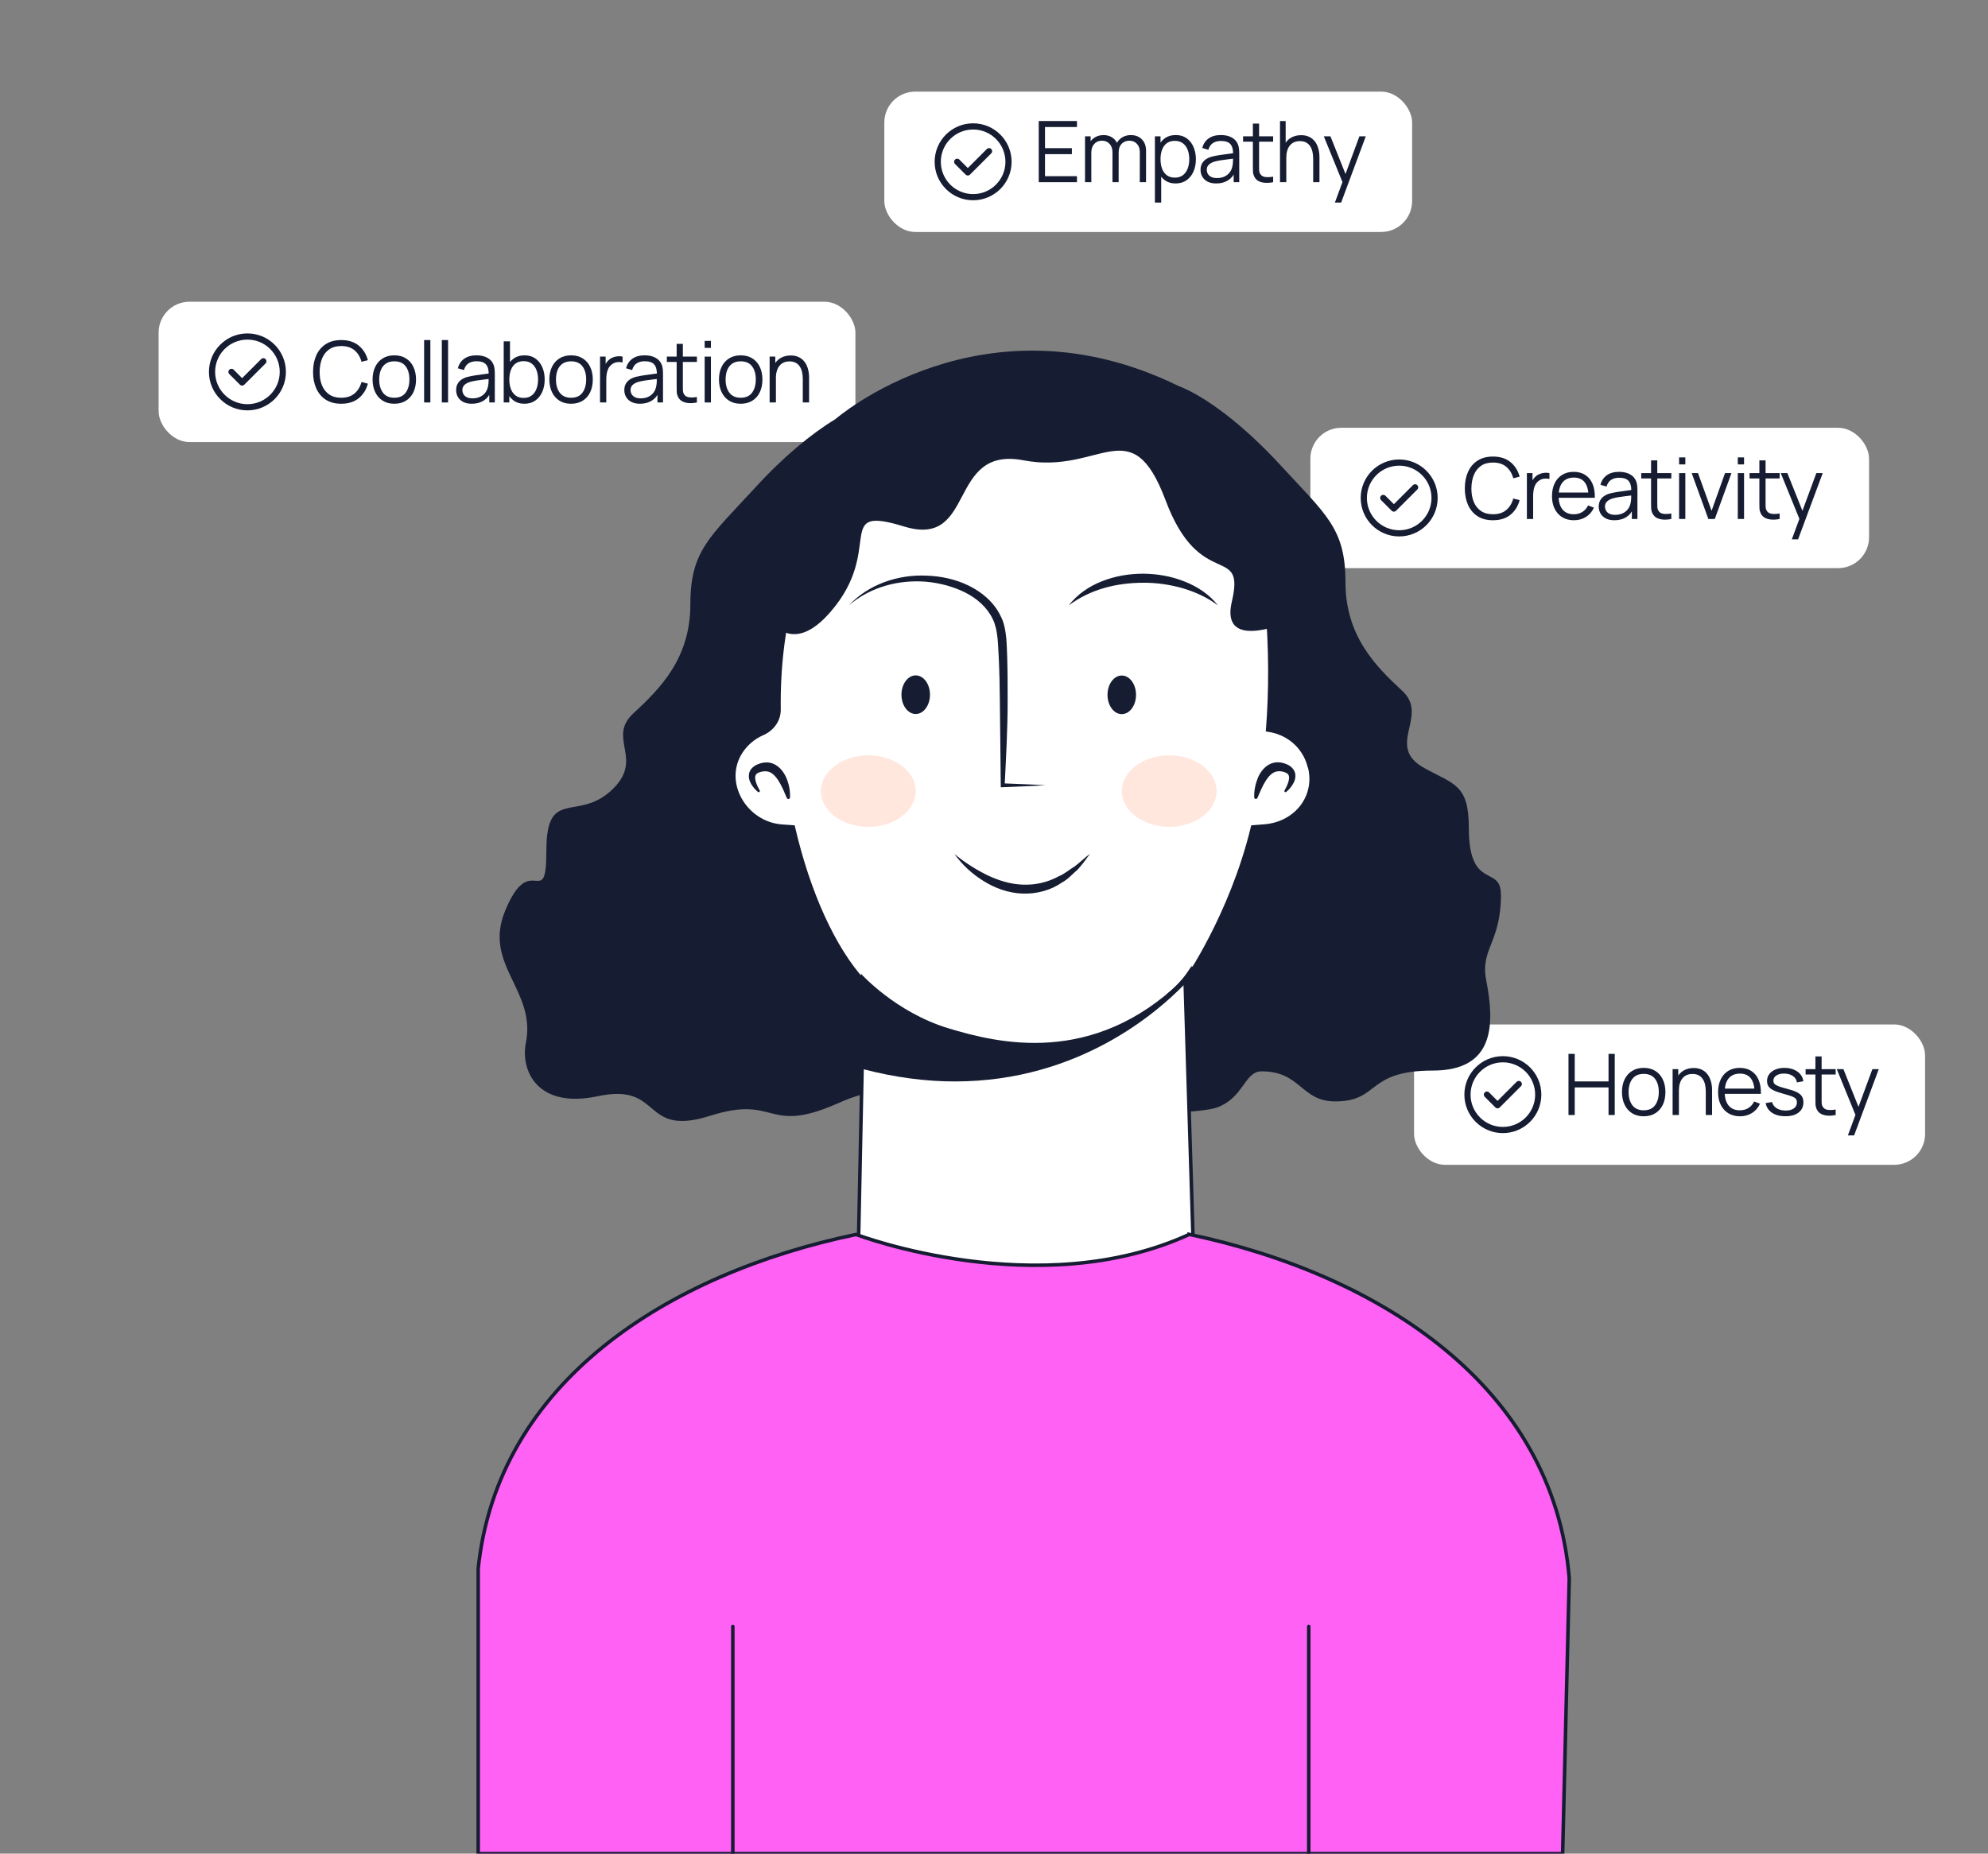 <svg width="564" height="526" viewBox="0 0 564 526" fill="none" xmlns="http://www.w3.org/2000/svg">
<rect x="0" y="0" width="564" height="526" fill="#808080" stroke="none"/>
<g clip-path="url(#clip0_131_16163)">
<rect x="371.758" y="121.39" width="158.493" height="39.823" rx="8.763" fill="white"/>
<path d="M392.434 141.301L395.447 144.314L401.471 138.289M406.993 141.301C406.993 146.847 402.498 151.342 396.953 151.342C391.407 151.342 386.912 146.847 386.912 141.301C386.912 135.756 391.407 131.261 396.953 131.261C402.498 131.261 406.993 135.756 406.993 141.301Z" stroke="#161C31" stroke-width="1.753" stroke-linecap="round" stroke-linejoin="round"/>
<path d="M423.561 147.627C421.834 147.627 420.376 147.245 419.187 146.482C417.998 145.711 417.098 144.647 416.488 143.289C415.878 141.932 415.572 140.365 415.572 138.59C415.572 136.815 415.878 135.249 416.488 133.891C417.098 132.534 417.998 131.473 419.187 130.71C420.376 129.939 421.834 129.554 423.561 129.554C425.577 129.554 427.223 130.072 428.501 131.108C429.778 132.136 430.653 133.518 431.127 135.253L429.32 135.723C428.95 134.349 428.288 133.261 427.332 132.457C426.376 131.654 425.119 131.253 423.561 131.253C422.203 131.253 421.075 131.562 420.175 132.18C419.275 132.799 418.597 133.662 418.139 134.771C417.689 135.871 417.456 137.144 417.44 138.59C417.432 140.036 417.653 141.309 418.103 142.41C418.56 143.51 419.243 144.374 420.151 145C421.067 145.619 422.203 145.928 423.561 145.928C425.119 145.928 426.376 145.526 427.332 144.723C428.288 143.912 428.95 142.823 429.32 141.458L431.127 141.928C430.653 143.663 429.778 145.048 428.501 146.085C427.223 147.113 425.577 147.627 423.561 147.627Z" fill="#161C31"/>
<path d="M433.183 147.265V134.253H434.774V137.385L434.46 136.976C434.605 136.59 434.794 136.237 435.027 135.915C435.26 135.586 435.513 135.317 435.786 135.108C436.123 134.811 436.517 134.586 436.967 134.433C437.416 134.273 437.87 134.18 438.328 134.156C438.786 134.124 439.204 134.156 439.581 134.253V135.915C439.107 135.795 438.589 135.767 438.027 135.831C437.465 135.895 436.946 136.12 436.473 136.506C436.039 136.843 435.713 137.249 435.497 137.723C435.28 138.189 435.135 138.687 435.063 139.217C434.991 139.739 434.954 140.257 434.954 140.771V147.265H433.183Z" fill="#161C31"/>
<path d="M446.535 147.627C445.266 147.627 444.166 147.346 443.234 146.783C442.31 146.221 441.591 145.43 441.077 144.41C440.563 143.39 440.306 142.193 440.306 140.819C440.306 139.398 440.559 138.169 441.065 137.132C441.571 136.096 442.282 135.297 443.198 134.735C444.122 134.172 445.21 133.891 446.463 133.891C447.748 133.891 448.845 134.188 449.752 134.783C450.66 135.369 451.347 136.213 451.813 137.313C452.279 138.414 452.491 139.727 452.451 141.253H450.644V140.627C450.612 138.94 450.246 137.667 449.548 136.807C448.857 135.948 447.845 135.518 446.511 135.518C445.114 135.518 444.041 135.972 443.294 136.879C442.555 137.787 442.186 139.08 442.186 140.759C442.186 142.398 442.555 143.671 443.294 144.579C444.041 145.478 445.098 145.928 446.463 145.928C447.395 145.928 448.206 145.715 448.897 145.289C449.596 144.856 450.146 144.233 450.548 143.422L452.198 144.06C451.684 145.193 450.925 146.073 449.921 146.699C448.925 147.318 447.796 147.627 446.535 147.627ZM441.559 141.253V139.771H451.499V141.253H441.559Z" fill="#161C31"/>
<path d="M458.01 147.627C457.03 147.627 456.207 147.45 455.54 147.097C454.882 146.743 454.388 146.273 454.058 145.687C453.729 145.101 453.564 144.462 453.564 143.771C453.564 143.064 453.705 142.462 453.986 141.964C454.275 141.458 454.665 141.044 455.155 140.723C455.653 140.402 456.227 140.157 456.878 139.988C457.537 139.827 458.263 139.687 459.059 139.566C459.862 139.438 460.645 139.329 461.408 139.241C462.179 139.145 462.854 139.052 463.432 138.964L462.806 139.349C462.83 138.064 462.581 137.112 462.059 136.494C461.537 135.875 460.629 135.566 459.336 135.566C458.444 135.566 457.689 135.767 457.071 136.168C456.46 136.57 456.03 137.205 455.781 138.072L454.058 137.566C454.356 136.401 454.954 135.498 455.854 134.855C456.753 134.213 457.922 133.891 459.36 133.891C460.549 133.891 461.557 134.116 462.384 134.566C463.22 135.008 463.81 135.65 464.155 136.494C464.316 136.871 464.42 137.293 464.469 137.759C464.517 138.225 464.541 138.699 464.541 139.181V147.265H462.962V144L463.42 144.193C462.979 145.309 462.292 146.161 461.36 146.747C460.428 147.334 459.312 147.627 458.01 147.627ZM458.215 146.097C459.043 146.097 459.766 145.948 460.384 145.651C461.003 145.354 461.501 144.948 461.878 144.434C462.256 143.912 462.501 143.325 462.613 142.675C462.709 142.257 462.762 141.799 462.77 141.301C462.778 140.795 462.782 140.418 462.782 140.169L463.456 140.518C462.854 140.598 462.199 140.679 461.493 140.759C460.794 140.839 460.103 140.932 459.42 141.036C458.745 141.141 458.135 141.265 457.589 141.41C457.219 141.514 456.862 141.663 456.516 141.855C456.171 142.04 455.886 142.289 455.661 142.603C455.444 142.916 455.336 143.305 455.336 143.771C455.336 144.149 455.428 144.514 455.613 144.868C455.806 145.221 456.111 145.514 456.528 145.747C456.954 145.98 457.516 146.097 458.215 146.097Z" fill="#161C31"/>
<path d="M474.16 147.265C473.429 147.418 472.706 147.478 471.991 147.446C471.284 147.414 470.65 147.261 470.087 146.988C469.533 146.715 469.111 146.289 468.822 145.711C468.589 145.229 468.461 144.743 468.437 144.253C468.421 143.755 468.412 143.189 468.412 142.554V130.638H470.172V142.482C470.172 143.028 470.176 143.486 470.184 143.856C470.2 144.217 470.284 144.538 470.437 144.819C470.726 145.358 471.184 145.679 471.81 145.783C472.445 145.888 473.228 145.864 474.16 145.711V147.265ZM465.629 135.771V134.253H474.16V135.771H465.629Z" fill="#161C31"/>
<path d="M476.362 131.783V129.795H478.133V131.783H476.362ZM476.362 147.265V134.253H478.133V147.265H476.362Z" fill="#161C31"/>
<path d="M484.661 147.265L479.938 134.253H481.733L485.577 144.952L489.396 134.253H491.216L486.493 147.265H484.661Z" fill="#161C31"/>
<path d="M493.019 131.783V129.795H494.79V131.783H493.019ZM493.019 147.265V134.253H494.79V147.265H493.019Z" fill="#161C31"/>
<path d="M504.884 147.265C504.153 147.418 503.43 147.478 502.715 147.446C502.008 147.414 501.374 147.261 500.812 146.988C500.257 146.715 499.836 146.289 499.547 145.711C499.314 145.229 499.185 144.743 499.161 144.253C499.145 143.755 499.137 143.189 499.137 142.554V130.638H500.896V142.482C500.896 143.028 500.9 143.486 500.908 143.856C500.924 144.217 501.008 144.538 501.161 144.819C501.45 145.358 501.908 145.679 502.535 145.783C503.169 145.888 503.952 145.864 504.884 145.711V147.265ZM496.354 135.771V134.253H504.884V135.771H496.354Z" fill="#161C31"/>
<path d="M508.348 153.049L510.866 146.217L510.902 148.241L505.203 134.253H507.083L511.758 145.952H510.987L515.3 134.253H517.107L510.119 153.049H508.348Z" fill="#161C31"/>
<rect x="45" y="85.619" width="197.681" height="39.823" rx="8.763" fill="white"/>
<path d="M65.677 105.53L68.689 108.543L74.713 102.518M80.236 105.53C80.236 111.076 75.74 115.571 70.195 115.571C64.65 115.571 60.154 111.076 60.154 105.53C60.154 99.985 64.65 95.49 70.195 95.49C75.74 95.49 80.236 99.985 80.236 105.53Z" stroke="#161C31" stroke-width="1.753" stroke-linecap="round" stroke-linejoin="round"/>
<path d="M96.803 114.567C95.076 114.567 93.618 114.185 92.429 113.422C91.24 112.651 90.341 111.587 89.73 110.229C89.12 108.872 88.814 107.305 88.814 105.53C88.814 103.755 89.12 102.189 89.73 100.831C90.341 99.474 91.24 98.413 92.429 97.65C93.618 96.879 95.076 96.494 96.803 96.494C98.819 96.494 100.466 97.012 101.743 98.048C103.02 99.076 103.895 100.458 104.369 102.193L102.562 102.663C102.193 101.289 101.53 100.201 100.574 99.397C99.618 98.594 98.361 98.192 96.803 98.192C95.445 98.192 94.317 98.502 93.417 99.12C92.517 99.739 91.839 100.602 91.381 101.711C90.931 102.811 90.698 104.084 90.682 105.53C90.674 106.976 90.895 108.249 91.345 109.35C91.802 110.45 92.485 111.314 93.393 111.94C94.309 112.559 95.445 112.868 96.803 112.868C98.361 112.868 99.618 112.466 100.574 111.663C101.53 110.852 102.193 109.763 102.562 108.398L104.369 108.868C103.895 110.603 103.02 111.988 101.743 113.025C100.466 114.053 98.819 114.567 96.803 114.567Z" fill="#161C31"/>
<path d="M111.859 114.567C110.566 114.567 109.462 114.274 108.546 113.687C107.63 113.101 106.927 112.29 106.437 111.253C105.947 110.217 105.702 109.028 105.702 107.687C105.702 106.321 105.951 105.125 106.45 104.096C106.948 103.068 107.654 102.269 108.57 101.699C109.494 101.12 110.59 100.831 111.859 100.831C113.161 100.831 114.269 101.124 115.185 101.711C116.109 102.289 116.811 103.096 117.293 104.133C117.783 105.161 118.028 106.346 118.028 107.687C118.028 109.052 117.783 110.253 117.293 111.29C116.803 112.318 116.097 113.121 115.173 113.699C114.249 114.278 113.145 114.567 111.859 114.567ZM111.859 112.868C113.305 112.868 114.382 112.39 115.088 111.434C115.795 110.47 116.149 109.221 116.149 107.687C116.149 106.113 115.791 104.86 115.076 103.928C114.37 102.996 113.297 102.53 111.859 102.53C110.887 102.53 110.084 102.751 109.45 103.193C108.823 103.627 108.353 104.233 108.04 105.012C107.735 105.783 107.582 106.675 107.582 107.687C107.582 109.253 107.944 110.51 108.666 111.458C109.389 112.398 110.454 112.868 111.859 112.868Z" fill="#161C31"/>
<path d="M120.325 114.205V96.494H122.096V114.205H120.325Z" fill="#161C31"/>
<path d="M125.347 114.205V96.494H127.118V114.205H125.347Z" fill="#161C31"/>
<path d="M133.851 114.567C132.871 114.567 132.047 114.39 131.381 114.037C130.722 113.683 130.228 113.213 129.899 112.627C129.569 112.041 129.405 111.402 129.405 110.711C129.405 110.004 129.545 109.402 129.826 108.904C130.116 108.398 130.505 107.984 130.995 107.663C131.493 107.342 132.067 107.097 132.718 106.928C133.377 106.767 134.104 106.627 134.899 106.506C135.702 106.378 136.485 106.269 137.248 106.181C138.02 106.084 138.694 105.992 139.273 105.904L138.646 106.289C138.67 105.004 138.421 104.052 137.899 103.434C137.377 102.815 136.469 102.506 135.176 102.506C134.284 102.506 133.529 102.707 132.911 103.108C132.3 103.51 131.871 104.145 131.622 105.012L129.899 104.506C130.196 103.341 130.794 102.438 131.694 101.795C132.594 101.153 133.762 100.831 135.2 100.831C136.389 100.831 137.397 101.056 138.224 101.506C139.06 101.948 139.65 102.59 139.996 103.434C140.156 103.811 140.261 104.233 140.309 104.699C140.357 105.165 140.381 105.639 140.381 106.121V114.205H138.803V110.94L139.261 111.133C138.819 112.249 138.132 113.101 137.2 113.687C136.268 114.274 135.152 114.567 133.851 114.567ZM134.055 113.037C134.883 113.037 135.606 112.888 136.224 112.591C136.843 112.294 137.341 111.888 137.718 111.374C138.096 110.852 138.341 110.265 138.453 109.615C138.55 109.197 138.602 108.739 138.61 108.241C138.618 107.735 138.622 107.358 138.622 107.109L139.297 107.458C138.694 107.538 138.04 107.619 137.333 107.699C136.634 107.779 135.943 107.872 135.26 107.976C134.586 108.081 133.975 108.205 133.429 108.35C133.059 108.454 132.702 108.603 132.357 108.795C132.011 108.98 131.726 109.229 131.501 109.542C131.284 109.856 131.176 110.245 131.176 110.711C131.176 111.089 131.268 111.454 131.453 111.808C131.646 112.161 131.951 112.454 132.369 112.687C132.794 112.92 133.357 113.037 134.055 113.037Z" fill="#161C31"/>
<path d="M148.759 114.567C147.562 114.567 146.55 114.266 145.723 113.663C144.895 113.053 144.269 112.229 143.843 111.193C143.417 110.149 143.204 108.98 143.204 107.687C143.204 106.37 143.417 105.197 143.843 104.169C144.277 103.133 144.911 102.317 145.747 101.723C146.582 101.128 147.61 100.831 148.831 100.831C150.02 100.831 151.04 101.132 151.892 101.735C152.743 102.337 153.394 103.157 153.844 104.193C154.301 105.229 154.53 106.394 154.53 107.687C154.53 108.988 154.301 110.157 153.844 111.193C153.386 112.229 152.727 113.053 151.868 113.663C151.008 114.266 149.972 114.567 148.759 114.567ZM142.903 114.205V96.855H144.686V104.41H144.494V114.205H142.903ZM148.578 112.916C149.486 112.916 150.241 112.687 150.843 112.229C151.446 111.771 151.896 111.149 152.193 110.362C152.498 109.567 152.651 108.675 152.651 107.687C152.651 106.707 152.502 105.823 152.205 105.036C151.908 104.249 151.454 103.627 150.843 103.169C150.241 102.711 149.474 102.482 148.542 102.482C147.634 102.482 146.879 102.703 146.277 103.145C145.682 103.586 145.237 104.201 144.939 104.988C144.642 105.767 144.494 106.667 144.494 107.687C144.494 108.691 144.642 109.591 144.939 110.386C145.237 111.173 145.686 111.792 146.289 112.241C146.891 112.691 147.654 112.916 148.578 112.916Z" fill="#161C31"/>
<path d="M162.008 114.567C160.714 114.567 159.61 114.274 158.694 113.687C157.779 113.101 157.076 112.29 156.586 111.253C156.096 110.217 155.851 109.028 155.851 107.687C155.851 106.321 156.1 105.125 156.598 104.096C157.096 103.068 157.803 102.269 158.718 101.699C159.642 101.12 160.739 100.831 162.008 100.831C163.309 100.831 164.417 101.124 165.333 101.711C166.257 102.289 166.96 103.096 167.442 104.133C167.932 105.161 168.177 106.346 168.177 107.687C168.177 109.052 167.932 110.253 167.442 111.29C166.952 112.318 166.245 113.121 165.321 113.699C164.397 114.278 163.293 114.567 162.008 114.567ZM162.008 112.868C163.454 112.868 164.53 112.39 165.237 111.434C165.944 110.47 166.297 109.221 166.297 107.687C166.297 106.113 165.94 104.86 165.225 103.928C164.518 102.996 163.445 102.53 162.008 102.53C161.036 102.53 160.232 102.751 159.598 103.193C158.971 103.627 158.501 104.233 158.188 105.012C157.883 105.783 157.73 106.675 157.73 107.687C157.73 109.253 158.092 110.51 158.815 111.458C159.538 112.398 160.602 112.868 162.008 112.868Z" fill="#161C31"/>
<path d="M170.232 114.205V101.193H171.823V104.325L171.509 103.916C171.654 103.53 171.843 103.177 172.076 102.855C172.308 102.526 172.562 102.257 172.835 102.048C173.172 101.751 173.566 101.526 174.015 101.373C174.465 101.213 174.919 101.12 175.377 101.096C175.835 101.064 176.252 101.096 176.63 101.193V102.855C176.156 102.735 175.638 102.707 175.076 102.771C174.513 102.835 173.995 103.06 173.521 103.446C173.088 103.783 172.762 104.189 172.545 104.663C172.329 105.129 172.184 105.627 172.112 106.157C172.039 106.679 172.003 107.197 172.003 107.711V114.205H170.232Z" fill="#161C31"/>
<path d="M181.566 114.567C180.586 114.567 179.762 114.39 179.096 114.037C178.437 113.683 177.943 113.213 177.614 112.627C177.284 112.041 177.12 111.402 177.12 110.711C177.12 110.004 177.26 109.402 177.541 108.904C177.831 108.398 178.22 107.984 178.71 107.663C179.208 107.342 179.782 107.097 180.433 106.928C181.092 106.767 181.819 106.627 182.614 106.506C183.417 106.378 184.2 106.269 184.963 106.181C185.735 106.084 186.409 105.992 186.988 105.904L186.361 106.289C186.385 105.004 186.136 104.052 185.614 103.434C185.092 102.815 184.184 102.506 182.891 102.506C181.999 102.506 181.244 102.707 180.626 103.108C180.015 103.51 179.586 104.145 179.337 105.012L177.614 104.506C177.911 103.341 178.509 102.438 179.409 101.795C180.309 101.153 181.477 100.831 182.915 100.831C184.104 100.831 185.112 101.056 185.939 101.506C186.775 101.948 187.365 102.59 187.711 103.434C187.871 103.811 187.976 104.233 188.024 104.699C188.072 105.165 188.096 105.639 188.096 106.121V114.205H186.518V110.94L186.976 111.133C186.534 112.249 185.847 113.101 184.915 113.687C183.983 114.274 182.867 114.567 181.566 114.567ZM181.77 113.037C182.598 113.037 183.321 112.888 183.939 112.591C184.558 112.294 185.056 111.888 185.433 111.374C185.811 110.852 186.056 110.265 186.168 109.615C186.265 109.197 186.317 108.739 186.325 108.241C186.333 107.735 186.337 107.358 186.337 107.109L187.012 107.458C186.409 107.538 185.755 107.619 185.048 107.699C184.349 107.779 183.658 107.872 182.975 107.976C182.301 108.081 181.69 108.205 181.144 108.35C180.774 108.454 180.417 108.603 180.072 108.795C179.726 108.98 179.441 109.229 179.216 109.542C178.999 109.856 178.891 110.245 178.891 110.711C178.891 111.089 178.983 111.454 179.168 111.808C179.361 112.161 179.666 112.454 180.084 112.687C180.509 112.92 181.072 113.037 181.77 113.037Z" fill="#161C31"/>
<path d="M197.715 114.205C196.984 114.358 196.261 114.418 195.546 114.386C194.839 114.354 194.205 114.201 193.642 113.928C193.088 113.655 192.667 113.229 192.377 112.651C192.144 112.169 192.016 111.683 191.992 111.193C191.976 110.695 191.968 110.129 191.968 109.494V97.578H193.727V109.422C193.727 109.968 193.731 110.426 193.739 110.796C193.755 111.157 193.839 111.478 193.992 111.759C194.281 112.298 194.739 112.619 195.365 112.723C196 112.828 196.783 112.804 197.715 112.651V114.205ZM189.184 102.711V101.193H197.715V102.711H189.184Z" fill="#161C31"/>
<path d="M199.917 98.723V96.735H201.688V98.723H199.917ZM199.917 114.205V101.193H201.688V114.205H199.917Z" fill="#161C31"/>
<path d="M210.132 114.567C208.839 114.567 207.734 114.274 206.819 113.687C205.903 113.101 205.2 112.29 204.71 111.253C204.22 110.217 203.975 109.028 203.975 107.687C203.975 106.321 204.224 105.125 204.722 104.096C205.22 103.068 205.927 102.269 206.843 101.699C207.767 101.12 208.863 100.831 210.132 100.831C211.433 100.831 212.542 101.124 213.458 101.711C214.381 102.289 215.084 103.096 215.566 104.133C216.056 105.161 216.301 106.346 216.301 107.687C216.301 109.052 216.056 110.253 215.566 111.29C215.076 112.318 214.369 113.121 213.446 113.699C212.522 114.278 211.417 114.567 210.132 114.567ZM210.132 112.868C211.578 112.868 212.654 112.39 213.361 111.434C214.068 110.47 214.421 109.221 214.421 107.687C214.421 106.113 214.064 104.86 213.349 103.928C212.642 102.996 211.57 102.53 210.132 102.53C209.16 102.53 208.357 102.751 207.722 103.193C207.096 103.627 206.626 104.233 206.313 105.012C206.007 105.783 205.855 106.675 205.855 107.687C205.855 109.253 206.216 110.51 206.939 111.458C207.662 112.398 208.726 112.868 210.132 112.868Z" fill="#161C31"/>
<path d="M227.755 114.205V107.566C227.755 106.844 227.686 106.181 227.55 105.578C227.413 104.968 227.192 104.438 226.887 103.988C226.59 103.53 226.2 103.177 225.718 102.928C225.244 102.679 224.666 102.554 223.983 102.554C223.357 102.554 222.803 102.663 222.321 102.879C221.847 103.096 221.445 103.41 221.116 103.819C220.794 104.221 220.549 104.711 220.381 105.289C220.212 105.868 220.128 106.526 220.128 107.265L218.875 106.988C218.875 105.655 219.108 104.534 219.573 103.627C220.039 102.719 220.682 102.032 221.501 101.566C222.321 101.1 223.26 100.867 224.321 100.867C225.1 100.867 225.779 100.988 226.357 101.229C226.943 101.47 227.437 101.795 227.839 102.205C228.249 102.614 228.578 103.084 228.827 103.614C229.076 104.137 229.257 104.695 229.369 105.289C229.482 105.876 229.538 106.462 229.538 107.048V114.205H227.755ZM218.344 114.205V101.193H219.947V104.398H220.128V114.205H218.344Z" fill="#161C31"/>
<rect x="401.17" y="290.706" width="144.981" height="39.823" rx="8.763" fill="white"/>
<path d="M421.847 310.618L424.859 313.63L430.883 307.606M436.405 310.618C436.405 316.163 431.91 320.658 426.365 320.658C420.82 320.658 416.324 316.163 416.324 310.618C416.324 305.072 420.82 300.577 426.365 300.577C431.91 300.577 436.405 305.072 436.405 310.618Z" stroke="#161C31" stroke-width="1.753" stroke-linecap="round" stroke-linejoin="round"/>
<path d="M444.984 316.401V299.051H446.756V306.87H456.346V299.051H458.105V316.401H456.346V308.569H446.756V316.401H444.984Z" fill="#161C31"/>
<path d="M466.312 316.762C465.019 316.762 463.915 316.469 462.999 315.883C462.083 315.297 461.38 314.485 460.89 313.449C460.4 312.413 460.155 311.224 460.155 309.883C460.155 308.517 460.404 307.32 460.902 306.292C461.401 305.264 462.107 304.465 463.023 303.894C463.947 303.316 465.043 303.027 466.312 303.027C467.614 303.027 468.722 303.32 469.638 303.906C470.562 304.485 471.264 305.292 471.746 306.328C472.236 307.356 472.481 308.541 472.481 309.883C472.481 311.248 472.236 312.449 471.746 313.485C471.256 314.513 470.55 315.317 469.626 315.895C468.702 316.473 467.598 316.762 466.312 316.762ZM466.312 315.064C467.758 315.064 468.835 314.586 469.541 313.63C470.248 312.666 470.602 311.417 470.602 309.883C470.602 308.308 470.244 307.055 469.529 306.123C468.823 305.192 467.75 304.726 466.312 304.726C465.34 304.726 464.537 304.947 463.903 305.388C463.276 305.822 462.806 306.429 462.493 307.208C462.188 307.979 462.035 308.871 462.035 309.883C462.035 311.449 462.397 312.706 463.119 313.654C463.842 314.594 464.907 315.064 466.312 315.064Z" fill="#161C31"/>
<path d="M483.935 316.401V309.762C483.935 309.039 483.867 308.377 483.73 307.774C483.593 307.164 483.373 306.633 483.067 306.184C482.77 305.726 482.381 305.372 481.899 305.123C481.425 304.874 480.846 304.75 480.164 304.75C479.537 304.75 478.983 304.858 478.501 305.075C478.027 305.292 477.625 305.605 477.296 306.015C476.975 306.417 476.73 306.907 476.561 307.485C476.392 308.063 476.308 308.722 476.308 309.461L475.055 309.184C475.055 307.85 475.288 306.73 475.754 305.822C476.22 304.915 476.862 304.228 477.682 303.762C478.501 303.296 479.441 303.063 480.501 303.063C481.28 303.063 481.959 303.184 482.537 303.424C483.124 303.665 483.618 303.991 484.019 304.4C484.429 304.81 484.758 305.28 485.007 305.81C485.256 306.332 485.437 306.891 485.549 307.485C485.662 308.071 485.718 308.658 485.718 309.244V316.401H483.935ZM474.525 316.401V303.388H476.127V306.593H476.308V316.401H474.525Z" fill="#161C31"/>
<path d="M493.654 316.762C492.385 316.762 491.285 316.481 490.353 315.919C489.429 315.357 488.71 314.566 488.196 313.545C487.682 312.525 487.425 311.328 487.425 309.955C487.425 308.533 487.678 307.304 488.184 306.268C488.69 305.232 489.401 304.433 490.317 303.87C491.241 303.308 492.329 303.027 493.582 303.027C494.867 303.027 495.964 303.324 496.871 303.918C497.779 304.505 498.466 305.348 498.932 306.449C499.398 307.549 499.611 308.862 499.57 310.389H497.763V309.762C497.731 308.075 497.365 306.802 496.667 305.943C495.976 305.083 494.964 304.653 493.63 304.653C492.233 304.653 491.16 305.107 490.413 306.015C489.674 306.923 489.305 308.216 489.305 309.895C489.305 311.533 489.674 312.806 490.413 313.714C491.16 314.614 492.217 315.064 493.582 315.064C494.514 315.064 495.325 314.851 496.016 314.425C496.715 313.991 497.265 313.369 497.667 312.557L499.317 313.196C498.803 314.329 498.044 315.208 497.04 315.835C496.044 316.453 494.916 316.762 493.654 316.762ZM488.678 310.389V308.907H498.618V310.389H488.678Z" fill="#161C31"/>
<path d="M506.497 316.75C504.971 316.75 503.714 316.421 502.726 315.762C501.746 315.104 501.144 314.188 500.919 313.015L502.726 312.714C502.919 313.453 503.357 314.043 504.039 314.485C504.73 314.919 505.582 315.136 506.594 315.136C507.582 315.136 508.361 314.931 508.931 314.521C509.502 314.104 509.787 313.537 509.787 312.823C509.787 312.421 509.694 312.096 509.51 311.847C509.333 311.59 508.967 311.353 508.413 311.136C507.859 310.919 507.032 310.662 505.931 310.365C504.75 310.043 503.827 309.722 503.16 309.401C502.493 309.079 502.019 308.71 501.738 308.292C501.457 307.866 501.316 307.348 501.316 306.738C501.316 305.999 501.525 305.352 501.943 304.798C502.361 304.236 502.939 303.802 503.678 303.497C504.417 303.184 505.277 303.027 506.256 303.027C507.236 303.027 508.112 303.188 508.883 303.509C509.662 303.822 510.289 304.264 510.763 304.834C511.237 305.404 511.518 306.067 511.606 306.822L509.799 307.148C509.678 306.384 509.297 305.782 508.654 305.34C508.02 304.89 507.212 304.657 506.232 304.641C505.309 304.617 504.558 304.794 503.979 305.172C503.401 305.541 503.112 306.035 503.112 306.654C503.112 306.999 503.216 307.296 503.425 307.545C503.634 307.786 504.011 308.015 504.558 308.232C505.112 308.449 505.899 308.686 506.919 308.943C508.116 309.248 509.056 309.569 509.739 309.907C510.421 310.244 510.907 310.642 511.196 311.1C511.486 311.557 511.63 312.124 511.63 312.798C511.63 314.027 511.172 314.995 510.257 315.702C509.349 316.401 508.096 316.75 506.497 316.75Z" fill="#161C31"/>
<path d="M520.785 316.401C520.054 316.554 519.331 316.614 518.616 316.582C517.909 316.55 517.274 316.397 516.712 316.124C516.158 315.851 515.736 315.425 515.447 314.847C515.214 314.365 515.086 313.879 515.061 313.389C515.045 312.891 515.037 312.325 515.037 311.69V299.774H516.797V311.618C516.797 312.164 516.801 312.622 516.809 312.991C516.825 313.353 516.909 313.674 517.062 313.955C517.351 314.493 517.809 314.815 518.435 314.919C519.07 315.023 519.853 314.999 520.785 314.847V316.401ZM512.254 304.906V303.388H520.785V304.906H512.254Z" fill="#161C31"/>
<path d="M524.248 322.184L526.767 315.353L526.803 317.377L521.104 303.388H522.983L527.658 315.088H526.887L531.201 303.388H533.008L526.02 322.184H524.248Z" fill="#161C31"/>
<rect x="250.883" y="26" width="149.735" height="39.823" rx="8.763" fill="white"/>
<path d="M271.559 45.912L274.572 48.924L280.596 42.9M286.118 45.912C286.118 51.457 281.623 55.952 276.078 55.952C270.532 55.952 266.037 51.457 266.037 45.912C266.037 40.366 270.532 35.871 276.078 35.871C281.623 35.871 286.118 40.366 286.118 45.912Z" stroke="#161C31" stroke-width="1.753" stroke-linecap="round" stroke-linejoin="round"/>
<path d="M294.697 51.695V34.345H305.541V36.044H296.468V42.044H304.095V43.743H296.468V49.996H305.541V51.695H294.697Z" fill="#161C31"/>
<path d="M323.357 51.695L323.369 43.152C323.369 42.148 323.088 41.361 322.525 40.791C321.971 40.212 321.264 39.923 320.405 39.923C319.915 39.923 319.437 40.036 318.971 40.261C318.505 40.486 318.12 40.847 317.814 41.345C317.517 41.843 317.369 42.494 317.369 43.297L316.32 42.996C316.296 42.064 316.477 41.249 316.862 40.55C317.256 39.851 317.794 39.309 318.477 38.923C319.168 38.53 319.947 38.333 320.814 38.333C322.124 38.333 323.172 38.739 323.959 39.55C324.746 40.353 325.14 41.441 325.14 42.815L325.128 51.695H323.357ZM307.826 51.695V38.682H309.416V41.887H309.609V51.695H307.826ZM315.609 51.695L315.621 43.273C315.621 42.237 315.344 41.421 314.79 40.827C314.244 40.224 313.521 39.923 312.621 39.923C311.722 39.923 310.995 40.233 310.44 40.851C309.886 41.462 309.609 42.277 309.609 43.297L308.549 42.719C308.549 41.883 308.746 41.136 309.139 40.477C309.533 39.811 310.071 39.289 310.754 38.911C311.437 38.526 312.212 38.333 313.079 38.333C313.907 38.333 314.641 38.51 315.284 38.863C315.935 39.216 316.445 39.73 316.814 40.405C317.184 41.08 317.369 41.899 317.369 42.863L317.356 51.695H315.609Z" fill="#161C31"/>
<path d="M333.506 52.056C332.309 52.056 331.297 51.755 330.469 51.153C329.642 50.542 329.015 49.719 328.59 48.683C328.164 47.639 327.951 46.47 327.951 45.177C327.951 43.859 328.164 42.687 328.59 41.658C329.023 40.622 329.658 39.807 330.493 39.212C331.329 38.618 332.357 38.321 333.578 38.321C334.767 38.321 335.787 38.622 336.638 39.224C337.49 39.827 338.14 40.646 338.59 41.682C339.048 42.719 339.277 43.883 339.277 45.177C339.277 46.478 339.048 47.647 338.59 48.683C338.132 49.719 337.474 50.542 336.614 51.153C335.755 51.755 334.718 52.056 333.506 52.056ZM327.65 57.478V38.682H329.24V48.478H329.433V57.478H327.65ZM333.325 50.406C334.233 50.406 334.988 50.177 335.59 49.719C336.192 49.261 336.642 48.639 336.939 47.851C337.245 47.056 337.397 46.165 337.397 45.177C337.397 44.197 337.249 43.313 336.952 42.526C336.654 41.739 336.2 41.116 335.59 40.658C334.988 40.2 334.22 39.971 333.289 39.971C332.381 39.971 331.626 40.192 331.024 40.634C330.429 41.076 329.983 41.691 329.686 42.478C329.389 43.257 329.24 44.156 329.24 45.177C329.24 46.181 329.389 47.08 329.686 47.876C329.983 48.663 330.433 49.281 331.036 49.731C331.638 50.181 332.401 50.406 333.325 50.406Z" fill="#161C31"/>
<path d="M345.043 52.056C344.063 52.056 343.24 51.88 342.573 51.526C341.915 51.173 341.421 50.703 341.091 50.117C340.762 49.53 340.597 48.892 340.597 48.201C340.597 47.494 340.738 46.892 341.019 46.394C341.308 45.887 341.698 45.474 342.188 45.153C342.686 44.831 343.26 44.586 343.911 44.417C344.569 44.257 345.296 44.116 346.092 43.996C346.895 43.867 347.678 43.759 348.441 43.67C349.212 43.574 349.887 43.482 350.465 43.393L349.839 43.779C349.863 42.494 349.614 41.542 349.092 40.923C348.57 40.305 347.662 39.996 346.369 39.996C345.477 39.996 344.722 40.196 344.104 40.598C343.493 41 343.063 41.634 342.814 42.502L341.091 41.996C341.389 40.831 341.987 39.927 342.887 39.285C343.786 38.642 344.955 38.321 346.393 38.321C347.582 38.321 348.59 38.546 349.417 38.995C350.252 39.437 350.843 40.08 351.188 40.923C351.349 41.301 351.453 41.723 351.502 42.188C351.55 42.654 351.574 43.128 351.574 43.61V51.695H349.995V48.43L350.453 48.623C350.012 49.739 349.325 50.59 348.393 51.177C347.461 51.763 346.345 52.056 345.043 52.056ZM345.248 50.526C346.076 50.526 346.798 50.378 347.417 50.08C348.036 49.783 348.534 49.378 348.911 48.864C349.289 48.341 349.534 47.755 349.646 47.104C349.742 46.687 349.795 46.229 349.803 45.731C349.811 45.225 349.815 44.847 349.815 44.598L350.489 44.948C349.887 45.028 349.232 45.108 348.525 45.189C347.827 45.269 347.136 45.361 346.453 45.466C345.778 45.57 345.168 45.695 344.622 45.839C344.252 45.944 343.895 46.092 343.549 46.285C343.204 46.47 342.919 46.719 342.694 47.032C342.477 47.345 342.369 47.735 342.369 48.201C342.369 48.578 342.461 48.944 342.646 49.297C342.838 49.651 343.144 49.944 343.561 50.177C343.987 50.41 344.549 50.526 345.248 50.526Z" fill="#161C31"/>
<path d="M361.193 51.695C360.462 51.848 359.739 51.908 359.024 51.876C358.317 51.843 357.682 51.691 357.12 51.418C356.566 51.145 356.144 50.719 355.855 50.141C355.622 49.659 355.494 49.173 355.47 48.683C355.453 48.185 355.445 47.618 355.445 46.984V35.068H357.205V46.912C357.205 47.458 357.209 47.916 357.217 48.285C357.233 48.647 357.317 48.968 357.47 49.249C357.759 49.787 358.217 50.108 358.843 50.213C359.478 50.317 360.261 50.293 361.193 50.141V51.695ZM352.662 40.2V38.682H361.193V40.2H352.662Z" fill="#161C31"/>
<path d="M372.552 51.695V45.056C372.552 44.333 372.484 43.67 372.347 43.068C372.211 42.458 371.99 41.927 371.685 41.478C371.387 41.02 370.998 40.666 370.516 40.417C370.042 40.168 369.464 40.044 368.781 40.044C368.154 40.044 367.6 40.152 367.118 40.369C366.644 40.586 366.243 40.899 365.913 41.309C365.592 41.711 365.347 42.2 365.178 42.779C365.01 43.357 364.925 44.016 364.925 44.755L363.672 44.478C363.672 43.144 363.905 42.024 364.371 41.116C364.837 40.209 365.479 39.522 366.299 39.056C367.118 38.59 368.058 38.357 369.118 38.357C369.897 38.357 370.576 38.477 371.154 38.718C371.741 38.959 372.235 39.285 372.636 39.694C373.046 40.104 373.375 40.574 373.624 41.104C373.873 41.626 374.054 42.184 374.167 42.779C374.279 43.365 374.335 43.952 374.335 44.538V51.695H372.552ZM363.142 51.695V34.345H364.744V44.14H364.925V51.695H363.142Z" fill="#161C31"/>
<path d="M378.715 57.478L381.233 50.647L381.269 52.671L375.57 38.682H377.45L382.125 50.382H381.354L385.667 38.682H387.474L380.486 57.478H378.715Z" fill="#161C31"/>
<path d="M425.791 253.751C425.791 245.331 416.71 252.831 416.71 234.963C416.71 222.647 412.629 222.647 404.136 217.978C392.775 211.764 405.607 203.235 397.849 196.065C390.092 188.896 381.709 180.366 381.709 165.145C381.709 149.924 376.231 146.101 363.289 132.02C352.627 120.402 341.818 112.387 334.318 109.519C278.875 82.386 236.963 118.968 236.963 118.968C230.271 123.012 222.22 129.63 214.278 138.343C201.337 152.424 195.859 156.285 195.859 171.469C195.859 186.653 187.513 195.22 179.719 202.389C171.961 209.558 183.101 215.367 173.432 224.301C163.726 233.235 155.012 223.419 155.012 241.287C155.012 259.155 150.527 240.662 143.247 258.604C137.07 273.788 152.144 280.994 149.203 295.847C147.585 303.899 152.549 314.708 169.571 311.068C188.285 307.061 181.667 322.907 201.594 316.583C220.381 310.627 217.33 321.877 236.999 313.384C242.073 311.178 254.868 305.075 271.743 314.046C284.464 320.774 285.53 301.436 307.185 312.061C318.178 317.429 341.34 315.701 345.164 314.304C352.995 311.473 352.958 304.009 357.958 304.009C369.098 304.009 369.062 312.539 378.804 312.539C391.562 312.539 387.408 303.789 406.489 303.789C424.136 303.789 424.063 290.626 421.636 278.126C419.908 269.192 425.828 267.611 425.828 253.787L425.791 253.751Z" fill="#161C31"/>
<path d="M371.374 217.132C369.904 211.984 365.639 207.977 359.646 207.131C360.492 196.212 360.565 184.079 359.352 170.476C358.617 162.24 356.668 154.115 353.212 146.615C342.734 123.894 319.277 108.783 293.211 108.783C259.827 108.783 236.959 128.563 225.341 167.167C222.179 177.682 220.856 189.41 221.003 201.322C221.04 204.374 219.091 206.984 216.26 208.197C213.76 209.3 211.738 211.065 210.304 213.198C204.495 221.911 211.37 233.676 221.848 234.448C222.841 234.522 223.944 234.595 225.047 234.669C229.275 252.978 236.444 269.118 245.084 278.493L242.731 392.357C269.092 422.394 313.726 424.453 339.756 393.349L336.226 278.493C336.226 278.493 349.241 260.037 355.381 234.669L358.653 234.411C367.734 233.75 373.948 225.845 371.411 217.095L371.374 217.132Z" fill="white" stroke="#161C31" stroke-miterlimit="10" stroke-linecap="round"/>
<path d="M335.202 278.346C309.908 302.722 282.995 295.994 269.098 291.802C254.024 287.243 244.244 276.287 244.244 276.287V303.236L244.869 303.384C254.171 305.81 262.848 306.876 270.899 306.876C306.415 306.876 328.768 286.765 335.938 279.412L338.805 275.295C338.805 275.295 338.548 273.493 337.776 274.633C336.011 277.206 335.533 278.052 335.202 278.346V278.346Z" fill="#161C31"/>
<path d="M223.209 226.396C222.51 224.779 221.848 223.124 220.966 221.727C220.12 220.33 219.054 219.19 217.841 218.933C216.701 218.676 214.752 219.117 214.385 219.926C213.907 220.918 214.679 222.83 215.525 224.301C215.635 224.448 215.561 224.668 215.414 224.742C215.304 224.816 215.12 224.816 215.047 224.742C214.311 224.117 213.686 223.418 213.172 222.573C212.657 221.727 212.252 220.624 212.547 219.337C212.914 218.014 214.091 217.205 215.083 216.837C216.039 216.433 217.216 216.212 218.392 216.433C220.819 216.911 222.289 218.933 223.062 220.661C223.834 222.499 224.201 224.338 224.128 226.286C224.128 226.544 223.907 226.727 223.65 226.727C223.466 226.727 223.319 226.617 223.245 226.433L223.209 226.396Z" fill="#161C31"/>
<path d="M355.829 226.249C355.755 224.337 356.16 222.462 356.895 220.624C357.667 218.896 359.101 216.874 361.564 216.396C362.741 216.175 363.917 216.396 364.873 216.8C365.866 217.168 367.006 217.977 367.41 219.3C367.704 220.587 367.3 221.69 366.785 222.536C366.27 223.381 365.645 224.117 364.91 224.705C364.763 224.815 364.579 224.815 364.432 224.668C364.358 224.558 364.358 224.411 364.432 224.3C365.278 222.83 366.05 220.918 365.572 219.925C365.204 219.117 363.256 218.639 362.116 218.933C360.903 219.19 359.836 220.33 358.991 221.727C358.108 223.124 357.447 224.778 356.748 226.396C356.638 226.653 356.38 226.764 356.123 226.69C355.939 226.617 355.829 226.47 355.829 226.286V226.249Z" fill="#161C31"/>
<path d="M330.719 282.317C330.719 282.317 335.241 279.009 338.182 273.861L335.903 279.413L330.719 282.317V282.317Z" fill="#161C31"/>
<path d="M263.836 197.131C263.836 200.146 262.035 202.609 259.792 202.609C257.55 202.609 255.748 200.146 255.748 197.131C255.748 194.117 257.55 191.653 259.792 191.653C262.035 191.653 263.836 194.117 263.836 197.131Z" fill="#161C31"/>
<path d="M322.292 197.168C322.292 200.183 320.49 202.646 318.247 202.646C316.005 202.646 314.203 200.183 314.203 197.168C314.203 194.153 316.005 191.69 318.247 191.69C320.49 191.69 322.292 194.153 322.292 197.168Z" fill="#161C31"/>
<path d="M240.83 171.8C246.271 165.88 254.691 162.976 262.853 163.344C266.934 163.491 271.051 164.336 274.802 166.174C278.515 167.976 281.971 170.844 283.846 174.741C284.875 176.616 285.243 178.895 285.464 180.917C285.647 182.94 285.684 184.962 285.758 186.947C285.868 190.955 285.868 194.962 285.868 198.933C285.868 206.911 285.427 214.889 285.022 222.867L284.471 222.279C288.515 222.463 292.559 222.573 296.604 222.83C292.559 223.088 288.515 223.198 284.471 223.382H283.919V222.794L283.662 198.896C283.625 194.925 283.552 190.955 283.368 186.984C283.111 183.013 283.221 178.969 281.677 175.734C280.133 172.425 277.191 169.814 273.809 168.123C270.426 166.432 266.64 165.439 262.779 165.072C255.058 164.446 246.97 166.505 240.867 171.763L240.83 171.8Z" fill="#161C31"/>
<path d="M345.54 171.8C342.451 169.447 338.959 167.939 335.392 166.873C331.789 165.88 328.076 165.329 324.363 165.366C316.936 165.366 309.436 167.13 303.186 171.8C305.575 168.711 308.958 166.358 312.671 164.924C316.384 163.454 320.392 162.792 324.363 162.792C328.333 162.829 332.341 163.527 336.017 164.998C339.694 166.432 343.15 168.711 345.54 171.8V171.8Z" fill="#161C31"/>
<path d="M270.688 242.243C273.555 244.669 276.717 246.655 279.952 248.272C283.225 249.853 286.681 250.919 290.173 251.03C293.629 251.177 297.196 250.405 300.321 248.677C302.012 248.015 303.372 246.765 304.953 245.809C306.424 244.706 307.747 243.382 309.255 242.243C308.188 243.75 307.049 245.294 305.762 246.728C304.328 247.941 303.041 249.485 301.313 250.405C298.115 252.647 294.034 253.714 290.1 253.566C286.129 253.419 282.305 252.059 279.033 250C275.761 247.978 272.893 245.331 270.724 242.243H270.688Z" fill="#161C31"/>
<path d="M259.799 224.485C259.799 230.073 253.77 234.632 246.343 234.632C238.916 234.632 232.887 230.073 232.887 224.485C232.887 218.896 238.916 214.337 246.343 214.337C253.77 214.337 259.799 218.896 259.799 224.485Z" fill="#FF8A5B" fill-opacity="0.2"/>
<path d="M345.159 224.485C345.159 230.073 339.129 234.632 331.702 234.632C324.276 234.632 318.246 230.073 318.246 224.485C318.246 218.896 324.276 214.337 331.702 214.337C339.129 214.337 345.159 218.896 345.159 224.485Z" fill="#FF8A5B" fill-opacity="0.2"/>
<path d="M216.49 156.873C213.659 163.307 214.247 171.395 218.695 176.469C222.335 180.623 227.924 182.535 235.644 173.601C251.123 155.696 236.049 143.122 256.527 149.409C277.043 155.696 268.586 126.431 290.388 130.622C312.19 134.813 320.904 115.916 330.684 141.983C340.463 168.086 353.405 153.968 349.471 170.733C347.008 181.248 356.493 179.741 363.883 177.131C368.663 175.439 371.236 169.41 369.582 163.932C363.883 145.218 345.647 100.474 293.183 103.71C242.483 106.835 223.181 141.762 216.49 156.873V156.873Z" fill="#161C31"/>
<path d="M337.364 350.297C294.753 369.856 243.428 350.518 242.877 350.297C189.419 361.474 141.146 392.136 135.668 445.116V526H443.323L445.198 447.836C440.712 393.607 391.777 361.731 337.364 350.26V350.297Z" fill="#FF61F5"/>
<path d="M337.364 350.297C294.753 369.856 243.428 350.518 242.877 350.297C189.419 361.474 141.146 392.136 135.668 445.116V526H443.323L445.198 447.836C440.712 393.607 391.777 361.731 337.364 350.26V350.297Z" stroke="#161C31" stroke-miterlimit="10" stroke-linecap="round"/>
<path d="M207.906 461.55V526" stroke="#161C31" stroke-miterlimit="10" stroke-linecap="round"/>
<path d="M371.297 461.55V526" stroke="#161C31" stroke-miterlimit="10" stroke-linecap="round"/>
</g>
<defs>
<clipPath id="clip0_131_16163">
<rect width="563.87" height="526" fill="white"/>
</clipPath>
</defs>
</svg>
